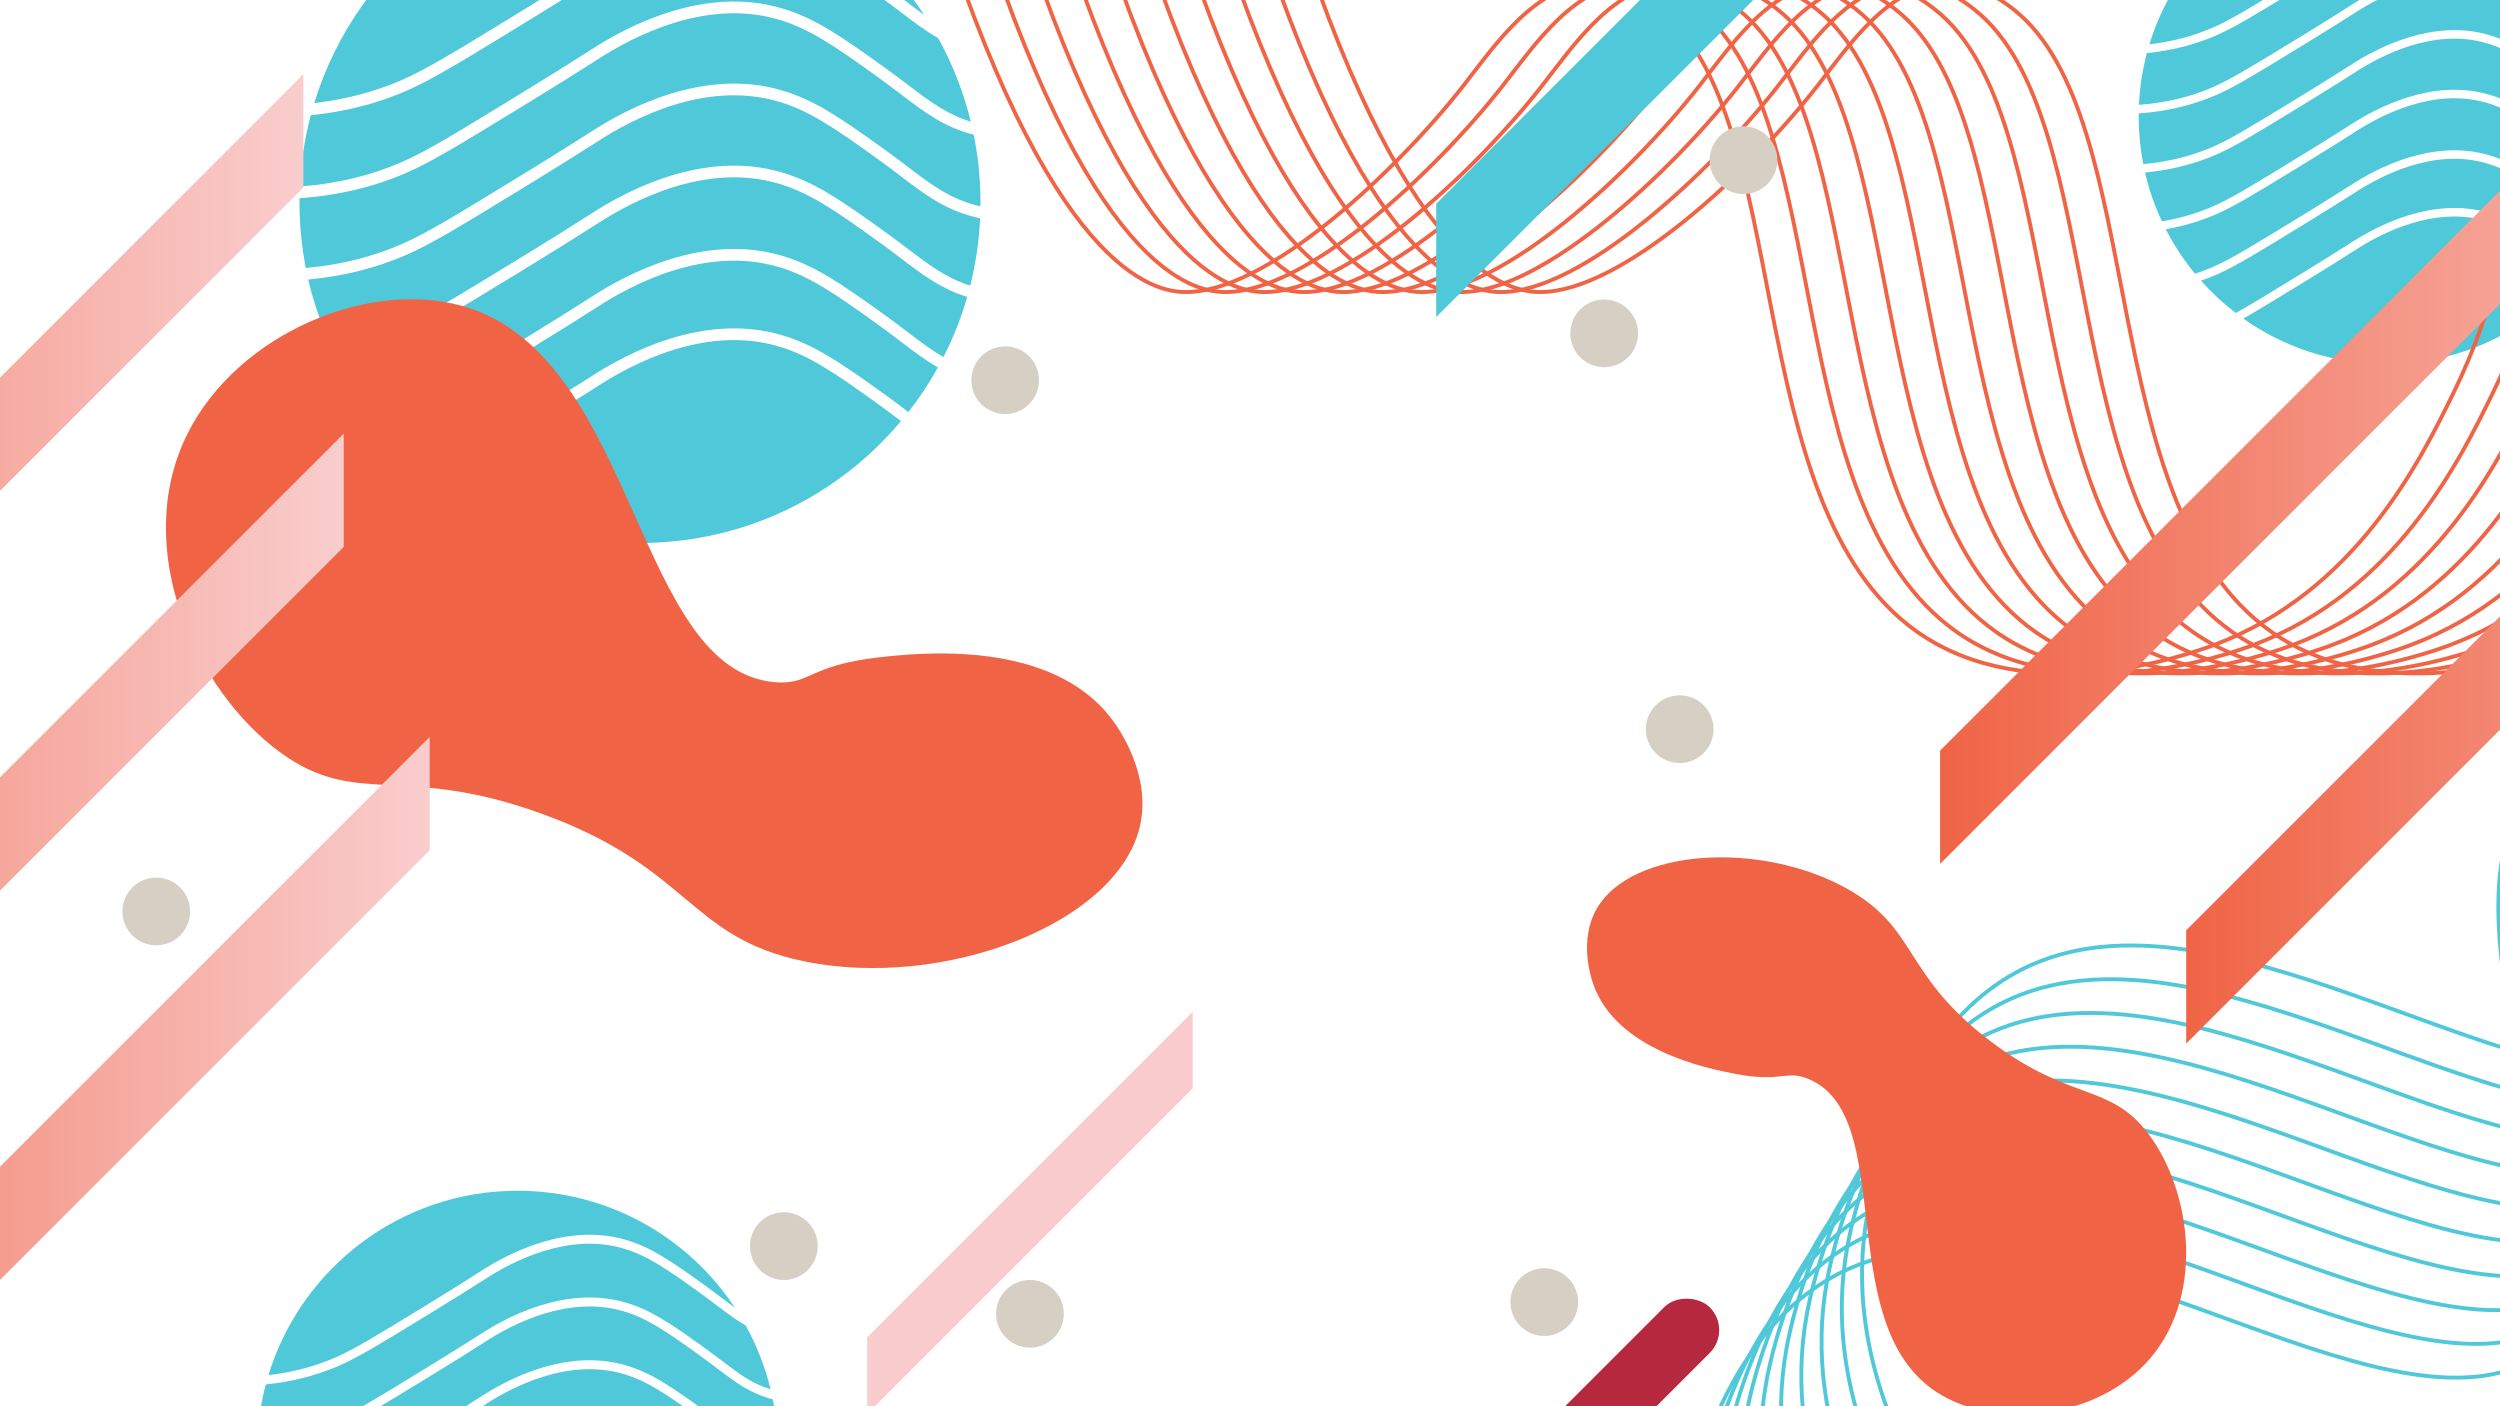 <?xml version="1.0" encoding="UTF-8"?>
<svg id="Capa_1" data-name="Capa 1" xmlns="http://www.w3.org/2000/svg" xmlns:xlink="http://www.w3.org/1999/xlink" viewBox="0 0 1920 1080">
  <defs>
    <style>
      .cls-1 {
        fill: #f9cdcd;
      }

      .cls-2 {
        fill: #d6cfc4;
      }

      .cls-3 {
        fill: #4fc9da;
      }

      .cls-4 {
        fill: url(#Degradado_sin_nombre_8-5);
      }

      .cls-5 {
        fill: #b5283d;
      }

      .cls-6 {
        fill: url(#Degradado_sin_nombre_8-2);
      }

      .cls-7 {
        fill: url(#Degradado_sin_nombre_8-3);
      }

      .cls-8 {
        fill: url(#Degradado_sin_nombre_8-4);
      }

      .cls-9 {
        fill: url(#Degradado_sin_nombre_8);
      }

      .cls-10 {
        stroke: #4fc9da;
      }

      .cls-10, .cls-11 {
        fill: none;
        stroke-miterlimit: 10;
        stroke-width: 3px;
      }

      .cls-11 {
        stroke: #f06445;
      }

      .cls-12 {
        fill: #f06445;
      }
    </style>
    <linearGradient id="Degradado_sin_nombre_8" data-name="Degradado sin nombre 8" x1="-486.98" y1="438.74" x2="233" y2="438.74" gradientUnits="userSpaceOnUse">
      <stop offset="0" stop-color="#f06445"/>
      <stop offset="1" stop-color="#f9cdcd"/>
    </linearGradient>
    <linearGradient id="Degradado_sin_nombre_8-2" data-name="Degradado sin nombre 8" x1="-455.98" y1="714.74" x2="264" y2="714.74" xlink:href="#Degradado_sin_nombre_8"/>
    <linearGradient id="Degradado_sin_nombre_8-3" data-name="Degradado sin nombre 8" x1="-389.98" y1="947.74" x2="330" y2="947.74" xlink:href="#Degradado_sin_nombre_8"/>
    <linearGradient id="Degradado_sin_nombre_8-4" data-name="Degradado sin nombre 8" x1="1490" y1="281.74" x2="2209.98" y2="281.74" xlink:href="#Degradado_sin_nombre_8"/>
    <linearGradient id="Degradado_sin_nombre_8-5" data-name="Degradado sin nombre 8" x1="1679" y1="419.74" x2="2398.98" y2="419.74" xlink:href="#Degradado_sin_nombre_8"/>
  </defs>
  <g>
    <path class="cls-3" d="m392.58,76.35l12.58-7.69c16.07-9.82,32.2-19.9,47.92-29.95,29.63-19.41,88.14-49.49,146.68-32.53,24.91,7.22,44.23,20.07,82.39,47.68,5.52,4,10.5,7.78,15.31,11.44,16.25,12.35,29.43,22.34,48.12,28.15-5.52-22.68-13.99-44.19-24.99-64.12-9.71-5.53-18.59-12.27-28.58-19.86-4.77-3.63-9.7-7.38-15.14-11.31-37.27-26.97-56.07-39.5-79.61-46.32-55.07-15.96-110.9,12.85-139.28,31.44-15.82,10.11-32,20.22-48.12,30.08l-12.57,7.69c-42.29,25.87-65.59,40.12-84.97,48.6-22.6,9.88-47.21,16.15-73.62,18.85-4.65,17.58-7.52,35.89-8.39,54.72,28.33-2.11,54.55-8.39,78.4-18.81,18.82-8.22,41.93-22.36,83.88-48.03Z"/>
    <path class="cls-3" d="m676.86,251.15c-37.27-26.97-56.07-39.5-79.61-46.32-55.07-15.96-110.9,12.85-139.28,31.44-15.82,10.11-32,20.22-48.12,30.08l-12.57,7.69c-42.29,25.87-65.59,40.12-84.97,48.6-5.36,2.34-10.83,4.47-16.41,6.4,11.13,12.53,23.44,23.99,36.76,34.19,15.02-8.4,33.82-19.9,59.93-35.87l12.58-7.69c16.07-9.82,32.2-19.9,47.92-29.95,29.63-19.41,88.14-49.49,146.68-32.53,24.91,7.22,44.23,20.07,82.39,47.68,5.52,4,10.5,7.78,15.31,11.44.06.05.12.09.18.14,8.42-10.77,16.01-22.23,22.69-34.26-9.6-5.51-18.41-12.18-28.31-19.71-4.77-3.63-9.7-7.38-15.14-11.31Z"/>
    <path class="cls-3" d="m597.25,265.82c-55.07-15.96-110.9,12.85-139.28,31.44-15.82,10.11-32,20.22-48.12,30.08l-12.57,7.69c-24.16,14.78-42.12,25.76-56.69,34.05,42.64,30.18,94.7,47.92,150.92,47.92,80.49,0,152.48-36.38,200.45-93.58-4.75-3.61-9.67-7.35-15.09-11.27-37.27-26.97-56.07-39.5-79.61-46.32Z"/>
    <path class="cls-3" d="m392.58,13.35l12.58-7.69c16.07-9.82,32.2-19.9,47.92-29.95,29.63-19.41,88.14-49.49,146.68-32.53,24.91,7.22,44.23,20.07,82.39,47.68,5.52,4,10.5,7.78,15.31,11.44,4.29,3.26,8.36,6.35,12.37,9.25-46.79-70.81-127.09-117.54-218.32-117.54-117.86,0-217.49,77.98-250.16,185.15,24.13-2.79,46.64-8.72,67.36-17.77,18.82-8.22,41.93-22.36,83.88-48.03Z"/>
    <path class="cls-3" d="m676.86,187.15c-37.27-26.97-56.07-39.5-79.61-46.32-55.07-15.96-110.9,12.85-139.28,31.44-15.82,10.11-32,20.22-48.12,30.08l-12.57,7.69c-42.29,25.87-65.59,40.12-84.97,48.6-16.79,7.34-34.7,12.68-53.62,16.06,8.62,16.8,19,32.54,30.9,46.99,6.53-2.15,12.91-4.58,19.12-7.3,18.82-8.22,41.93-22.36,83.88-48.03l12.58-7.69c16.07-9.82,32.2-19.9,47.92-29.95,29.63-19.41,88.14-49.49,146.68-32.53,24.91,7.22,44.23,20.07,82.39,47.68,5.52,4,10.5,7.78,15.31,11.44,9.52,7.24,17.99,13.66,27.12,18.91,7.48-14.65,13.61-30.1,18.24-46.19-20.08-6.23-33.84-16.66-50.81-29.56-4.77-3.63-9.7-7.38-15.14-11.31Z"/>
    <path class="cls-3" d="m676.86,61.15c-37.27-26.97-56.07-39.5-79.61-46.32-55.07-15.96-110.9,12.85-139.28,31.44-15.82,10.11-32,20.22-48.12,30.08l-12.57,7.69c-42.29,25.87-65.59,40.12-84.97,48.6-25.05,10.95-52.56,17.49-82.26,19.61-.01,1.09-.04,2.18-.04,3.27,0,17.21,1.68,34.03,4.85,50.31,26.59-2.43,51.28-8.57,73.84-18.43,18.82-8.22,41.93-22.36,83.88-48.03l12.58-7.69c16.07-9.82,32.2-19.9,47.92-29.95,29.63-19.41,88.14-49.49,146.68-32.53,24.91,7.22,44.23,20.07,82.39,47.68,5.52,4,10.5,7.78,15.31,11.44,17.94,13.64,32.11,24.41,54.13,29.84.46.11.92.22,1.39.32.01-.98.04-1.97.04-2.95,0-17.83-1.79-35.24-5.19-52.06-22.88-5.98-37.47-17.04-55.81-30.98-4.77-3.63-9.7-7.38-15.14-11.31Z"/>
    <path class="cls-3" d="m692,135.46c-4.77-3.63-9.7-7.38-15.14-11.31-37.27-26.97-56.07-39.5-79.61-46.32-55.07-15.96-110.9,12.85-139.28,31.44-15.82,10.11-32,20.22-48.12,30.08l-12.57,7.69c-42.29,25.87-65.59,40.12-84.97,48.6-23.16,10.12-48.42,16.48-75.58,19.06,4.16,17.98,10.19,35.25,17.85,51.6,19.17-3.22,37.24-8.52,54.12-15.9,18.82-8.22,41.93-22.36,83.88-48.03l12.58-7.69c16.07-9.82,32.2-19.9,47.92-29.95,29.63-19.41,88.14-49.49,146.68-32.53,24.91,7.22,44.23,20.07,82.39,47.68,5.52,4,10.5,7.78,15.31,11.44,16.13,12.26,29.23,22.19,47.7,28.02,4.18-16.65,6.76-33.94,7.57-51.68-1.1-.24-2.2-.49-3.29-.76-23.83-5.87-38.65-17.14-57.42-31.41Z"/>
  </g>
  <g>
    <path class="cls-3" d="m321.84,1053.97l9.62-5.88c12.29-7.51,24.62-15.22,36.65-22.91,22.66-14.85,67.41-37.85,112.18-24.88,19.05,5.52,33.83,15.35,63.01,36.46,4.22,3.06,8.03,5.95,11.71,8.75,12.43,9.45,22.51,17.09,36.81,21.53-4.22-17.34-10.7-33.8-19.11-49.04-7.42-4.23-14.22-9.38-21.86-15.19-3.65-2.77-7.42-5.64-11.58-8.65-28.51-20.63-42.88-30.21-60.89-35.43-42.12-12.2-84.82,9.83-106.52,24.05-12.1,7.73-24.47,15.47-36.8,23l-9.62,5.88c-32.35,19.79-50.16,30.69-64.99,37.17-17.28,7.55-36.11,12.35-56.3,14.42-3.56,13.45-5.75,27.45-6.42,41.85,21.67-1.62,41.72-6.42,59.96-14.39,14.39-6.29,32.07-17.1,64.15-36.73Z"/>
    <path class="cls-3" d="m321.84,1005.78l9.62-5.88c12.29-7.51,24.62-15.22,36.65-22.91,22.66-14.85,67.41-37.85,112.18-24.88,19.05,5.52,33.83,15.35,63.01,36.46,4.22,3.06,8.03,5.95,11.71,8.75,3.28,2.49,6.39,4.86,9.46,7.07-35.79-54.16-97.2-89.89-166.97-89.89-90.14,0-166.34,59.64-191.33,141.6,18.46-2.13,35.67-6.67,51.52-13.59,14.39-6.29,32.07-17.1,64.15-36.73Z"/>
    <path class="cls-3" d="m539.27,1042.34c-28.51-20.63-42.88-30.21-60.89-35.43-42.12-12.2-84.82,9.83-106.52,24.05-12.1,7.73-24.47,15.47-36.8,23l-9.62,5.88c-32.35,19.79-50.16,30.69-64.99,37.17-19.16,8.37-40.2,13.38-62.91,15-.01.83-.03,1.66-.03,2.5,0,13.16,1.29,26.02,3.71,38.48,20.34-1.86,39.22-6.56,56.48-14.1,14.39-6.29,32.07-17.1,64.15-36.73l9.62-5.88c12.29-7.51,24.62-15.22,36.65-22.91,22.66-14.85,67.41-37.85,112.18-24.88,19.05,5.52,33.83,15.35,63.01,36.46,4.22,3.06,8.03,5.95,11.71,8.75,13.72,10.43,24.56,18.67,41.4,22.82.35.09.71.16,1.06.25,0-.75.03-1.5.03-2.26,0-13.63-1.37-26.95-3.97-39.82-17.5-4.57-28.66-13.03-42.68-23.7-3.65-2.77-7.42-5.64-11.58-8.65Z"/>
    <path class="cls-3" d="m550.85,1099.17c-3.65-2.77-7.42-5.64-11.58-8.65-28.51-20.63-42.88-30.21-60.89-35.43-42.12-12.2-84.82,9.83-106.52,24.05-12.1,7.73-24.47,15.47-36.8,23l-9.62,5.88c-32.35,19.79-50.16,30.69-64.99,37.17-17.71,7.74-37.04,12.6-57.8,14.57,3.18,13.75,7.79,26.96,13.65,39.46,14.66-2.46,28.48-6.52,41.39-12.16,14.39-6.29,32.07-17.1,64.15-36.73l9.62-5.88c12.29-7.51,24.62-15.22,36.65-22.91,22.66-14.85,67.41-37.85,112.18-24.88,19.05,5.52,33.83,15.35,63.01,36.46,4.22,3.06,8.03,5.95,11.71,8.75,12.33,9.38,22.35,16.97,36.48,21.43,3.19-12.74,5.17-25.95,5.79-39.53-.84-.18-1.68-.37-2.51-.58-18.22-4.49-29.56-13.11-43.92-24.03Z"/>
  </g>
  <g>
    <path class="cls-3" d="m1760.62,31.99l9.14-5.59c11.68-7.14,23.39-14.46,34.82-21.76,21.53-14.1,64.04-35.96,106.57-23.64,18.1,5.24,32.14,14.58,59.86,34.64,4.01,2.9,7.63,5.65,11.12,8.31,11.81,8.98,21.38,16.23,34.97,20.45-4.01-16.48-10.16-32.11-18.16-46.59-7.05-4.02-13.51-8.91-20.77-14.43-3.47-2.63-7.05-5.36-11-8.22-27.08-19.59-40.74-28.7-57.85-33.66-40.01-11.59-80.58,9.34-101.2,22.84-11.5,7.35-23.25,14.69-34.96,21.85l-9.14,5.59c-30.73,18.8-47.65,29.15-61.74,35.31-16.42,7.17-34.3,11.74-53.49,13.69-3.38,12.77-5.46,26.07-6.1,39.75,20.59-1.54,39.64-6.1,56.96-13.67,13.67-5.98,30.46-16.25,60.94-34.89Z"/>
    <path class="cls-3" d="m1967.18,158.99c-27.08-19.59-40.74-28.7-57.85-33.66-40.01-11.59-80.58,9.34-101.2,22.84-11.5,7.35-23.25,14.69-34.96,21.85l-9.14,5.59c-30.73,18.8-47.65,29.15-61.74,35.31-3.89,1.7-7.87,3.24-11.92,4.65,8.08,9.11,17.03,17.43,26.71,24.84,10.91-6.1,24.58-14.46,43.54-26.06l9.14-5.59c11.68-7.14,23.39-14.46,34.82-21.76,21.53-14.1,64.04-35.96,106.57-23.64,18.1,5.24,32.14,14.58,59.86,34.64,4.01,2.9,7.63,5.65,11.12,8.31.04.03.09.07.13.1,6.12-7.83,11.63-16.15,16.48-24.89-6.98-4-13.38-8.85-20.57-14.32-3.47-2.63-7.05-5.36-11-8.22Z"/>
    <path class="cls-3" d="m1909.33,169.66c-40.01-11.59-80.58,9.34-101.2,22.84-11.5,7.35-23.25,14.69-34.96,21.85l-9.14,5.59c-17.55,10.74-30.6,18.72-41.19,24.74,30.98,21.93,68.81,34.82,109.65,34.82,58.49,0,110.79-26.43,145.64-67.99-3.45-2.63-7.03-5.34-10.96-8.19-27.08-19.59-40.74-28.7-57.85-33.66Z"/>
    <path class="cls-3" d="m1760.62-13.78l9.14-5.59c11.68-7.14,23.39-14.46,34.82-21.76,21.53-14.1,64.04-35.96,106.57-23.64,18.1,5.24,32.14,14.58,59.86,34.64,4.01,2.9,7.63,5.65,11.12,8.31,3.11,2.37,6.07,4.61,8.99,6.72-34-51.45-92.34-85.4-158.62-85.4-85.63,0-158.03,56.66-181.76,134.52,17.53-2.02,33.89-6.33,48.94-12.91,13.67-5.98,30.46-16.25,60.94-34.89Z"/>
    <path class="cls-3" d="m1967.18,112.49c-27.08-19.59-40.74-28.7-57.85-33.66-40.01-11.59-80.58,9.34-101.2,22.84-11.5,7.35-23.25,14.69-34.96,21.85l-9.14,5.59c-30.73,18.8-47.65,29.15-61.74,35.31-12.2,5.33-25.21,9.21-38.96,11.67,6.26,12.21,13.8,23.65,22.45,34.14,4.74-1.56,9.38-3.33,13.89-5.3,13.67-5.98,30.46-16.25,60.94-34.89l9.14-5.59c11.68-7.14,23.39-14.46,34.82-21.76,21.53-14.1,64.04-35.96,106.57-23.64,18.1,5.24,32.14,14.58,59.86,34.64,4.01,2.9,7.63,5.65,11.12,8.31,6.92,5.26,13.07,9.92,19.7,13.74,5.43-10.65,9.89-21.87,13.25-33.56-14.59-4.52-24.59-12.1-36.91-21.47-3.47-2.63-7.05-5.36-11-8.22Z"/>
    <path class="cls-3" d="m1967.18,20.94c-27.08-19.59-40.74-28.7-57.85-33.66-40.01-11.59-80.58,9.34-101.2,22.84-11.5,7.35-23.25,14.69-34.96,21.85l-9.14,5.59c-30.73,18.8-47.65,29.15-61.74,35.31-18.2,7.95-38.19,12.71-59.77,14.25,0,.79-.03,1.58-.03,2.37,0,12.5,1.22,24.72,3.53,36.55,19.32-1.76,37.26-6.23,53.65-13.39,13.67-5.98,30.46-16.25,60.94-34.89l9.14-5.59c11.68-7.14,23.39-14.46,34.82-21.76,21.53-14.1,64.04-35.96,106.57-23.64,18.1,5.24,32.14,14.58,59.86,34.64,4.01,2.9,7.63,5.65,11.12,8.31,13.04,9.91,23.33,17.74,39.33,21.68.33.08.67.16,1.01.23,0-.72.03-1.43.03-2.15,0-12.95-1.3-25.6-3.77-37.83-16.62-4.34-27.23-12.38-40.55-22.51-3.47-2.63-7.05-5.36-11-8.22Z"/>
    <path class="cls-3" d="m1978.18,74.94c-3.47-2.63-7.05-5.36-11-8.22-27.08-19.59-40.74-28.7-57.85-33.66-40.01-11.59-80.58,9.34-101.2,22.84-11.5,7.35-23.25,14.69-34.96,21.85l-9.14,5.59c-30.73,18.8-47.65,29.15-61.74,35.31-16.83,7.35-35.18,11.97-54.91,13.85,3.02,13.07,7.4,25.61,12.97,37.49,13.93-2.34,27.06-6.19,39.32-11.55,13.67-5.98,30.46-16.25,60.94-34.89l9.14-5.59c11.68-7.14,23.39-14.46,34.82-21.76,21.53-14.1,64.04-35.96,106.57-23.64,18.1,5.24,32.14,14.58,59.86,34.64,4.01,2.9,7.63,5.65,11.12,8.31,11.72,8.91,21.24,16.12,34.66,20.36,3.03-12.1,4.91-24.66,5.5-37.55-.8-.17-1.6-.36-2.39-.55-17.31-4.27-28.08-12.46-41.72-22.82Z"/>
  </g>
  <g>
    <path class="cls-11" d="m715-84.2c90.38,295.07,172.34,308.36,195.5,308.5,62.4.38,161.11-91.76,213-158,24.46-31.23,56.1-79.14,101-79,24.64.08,43.12,14.6,50,20,105.1,82.56,59.91,380.86,198,478,85.92,60.44,207.06,17.88,228,10,109.22-41.1,158.54-141.95,184-194,31.72-64.85,42.13-124.13,46-162"/>
    <path class="cls-11" d="m745.22-84.2c90.38,295.07,172.34,308.36,195.5,308.5,62.4.38,161.11-91.76,213-158,24.46-31.23,56.1-79.14,101-79,24.64.08,43.12,14.6,50,20,105.1,82.56,59.91,380.86,198,478,85.92,60.44,207.06,17.88,228,10,109.22-41.1,158.54-141.95,184-194,31.72-64.85,42.13-124.13,46-162"/>
    <path class="cls-11" d="m775.44-84.2c90.38,295.07,172.34,308.36,195.5,308.5,62.4.38,161.11-91.76,213-158,24.46-31.23,56.1-79.14,101-79,24.64.08,43.12,14.6,50,20,105.1,82.56,59.91,380.86,198,478,85.92,60.44,207.06,17.88,228,10,109.22-41.1,158.54-141.95,184-194,31.72-64.85,42.13-124.13,46-162"/>
    <path class="cls-11" d="m805.67-84.2c90.38,295.07,172.34,308.36,195.5,308.5,62.4.38,161.11-91.76,213-158,24.46-31.23,56.1-79.14,101-79,24.64.08,43.12,14.6,50,20,105.1,82.56,59.91,380.86,198,478,85.92,60.44,207.06,17.88,228,10,109.22-41.1,158.54-141.95,184-194,31.72-64.85,42.13-124.13,46-162"/>
    <path class="cls-11" d="m835.89-84.2c90.38,295.07,172.34,308.36,195.5,308.5,62.4.38,161.11-91.76,213-158,24.46-31.23,56.1-79.14,101-79,24.64.08,43.12,14.6,50,20,105.1,82.56,59.91,380.86,198,478,85.92,60.44,207.06,17.88,228,10,109.22-41.1,158.54-141.95,184-194,31.72-64.85,42.13-124.13,46-162"/>
    <path class="cls-11" d="m866.11-84.2c90.38,295.07,172.34,308.36,195.5,308.5,62.4.38,161.11-91.76,213-158,24.46-31.23,56.1-79.14,101-79,24.64.08,43.12,14.6,50,20,105.1,82.56,59.91,380.86,198,478,85.92,60.44,207.06,17.88,228,10,109.22-41.1,158.54-141.95,184-194,31.72-64.85,42.13-124.13,46-162"/>
    <path class="cls-11" d="m896.33-84.2c90.38,295.07,172.34,308.36,195.5,308.5,62.4.38,161.11-91.76,213-158,24.46-31.23,56.1-79.14,101-79,24.64.08,43.12,14.6,50,20,105.1,82.56,59.91,380.86,198,478,85.92,60.44,207.06,17.88,228,10,109.22-41.1,158.54-141.95,184-194,31.72-64.85,42.13-124.13,46-162"/>
    <path class="cls-11" d="m926.56-84.2c90.38,295.07,172.34,308.36,195.5,308.5,62.4.38,161.11-91.76,213-158,24.46-31.23,56.1-79.14,101-79,24.64.08,43.12,14.6,50,20,105.1,82.56,59.91,380.86,198,478,85.92,60.44,207.06,17.88,228,10,109.22-41.1,158.54-141.95,184-194,31.72-64.85,42.13-124.13,46-162"/>
    <path class="cls-11" d="m956.78-84.2c90.38,295.07,172.34,308.36,195.5,308.5,62.4.38,161.11-91.76,213-158,24.46-31.23,56.1-79.14,101-79,24.64.08,43.12,14.6,50,20,105.1,82.56,59.91,380.86,198,478,85.92,60.44,207.06,17.88,228,10,109.22-41.1,158.54-141.95,184-194,31.72-64.85,42.13-124.13,46-162"/>
    <path class="cls-11" d="m987-84.2c90.38,295.07,172.34,308.36,195.5,308.5,62.4.38,161.11-91.76,213-158,24.46-31.23,56.1-79.14,101-79,24.64.08,43.12,14.6,50,20,105.1,82.56,59.91,380.86,198,478,85.92,60.44,207.06,17.88,228,10,109.22-41.1,158.54-141.95,184-194,31.72-64.85,42.13-124.13,46-162"/>
  </g>
  <g>
    <path class="cls-10" d="m2438.16,384.32c-299.54-74.25-353.08-10.8-365.12,8.99-32.42,53.31-4.17,185.36,25.95,263.93,14.2,37.04,39.02,88.82,15.8,127.25-12.74,21.09-34.7,29.47-42.87,32.59-124.86,47.67-357.43-144.51-511.77-76.05-96.02,42.59-121.83,168.38-125.84,190.39-20.93,114.8,40.2,208.98,71.74,257.58,39.3,60.55,84.78,99.97,115.27,122.77"/>
    <path class="cls-10" d="m2422.62,410.24c-299.54-74.25-353.08-10.8-365.12,8.99-32.42,53.31-4.17,185.36,25.95,263.93,14.2,37.04,39.02,88.82,15.8,127.25-12.74,21.09-34.7,29.47-42.87,32.59-124.86,47.67-357.43-144.51-511.77-76.05-96.02,42.59-121.83,168.38-125.84,190.39-20.93,114.8,40.2,208.98,71.74,257.58,39.3,60.55,84.78,99.97,115.27,122.77"/>
    <path class="cls-10" d="m2407.07,436.16c-299.54-74.25-353.08-10.8-365.12,8.99-32.42,53.31-4.17,185.36,25.95,263.93,14.2,37.04,39.02,88.82,15.8,127.25-12.74,21.09-34.7,29.47-42.87,32.59-124.86,47.67-357.43-144.51-511.77-76.05-96.02,42.59-121.83,168.38-125.84,190.39-20.93,114.8,40.2,208.98,71.74,257.58,39.3,60.55,84.78,99.97,115.27,122.77"/>
    <path class="cls-10" d="m2391.53,462.08c-299.54-74.25-353.08-10.8-365.12,8.99-32.42,53.31-4.17,185.36,25.95,263.93,14.2,37.04,39.02,88.82,15.8,127.25-12.74,21.09-34.7,29.47-42.87,32.59-124.86,47.67-357.43-144.51-511.77-76.05-96.02,42.59-121.83,168.38-125.84,190.39-20.93,114.8,40.2,208.98,71.74,257.58,39.3,60.55,84.78,99.97,115.27,122.77"/>
    <path class="cls-10" d="m2375.98,488c-299.54-74.25-353.08-10.8-365.12,8.99-32.42,53.31-4.17,185.36,25.95,263.93,14.2,37.04,39.02,88.82,15.8,127.25-12.74,21.09-34.7,29.47-42.87,32.59-124.86,47.67-357.43-144.51-511.77-76.05-96.02,42.59-121.83,168.38-125.84,190.39-20.93,114.8,40.2,208.98,71.74,257.58,39.3,60.55,84.78,99.97,115.27,122.77"/>
    <path class="cls-10" d="m2360.44,513.92c-299.54-74.25-353.08-10.8-365.12,8.99-32.42,53.31-4.17,185.36,25.95,263.93,14.2,37.04,39.02,88.82,15.8,127.25-12.74,21.09-34.7,29.47-42.87,32.59-124.86,47.67-357.43-144.51-511.77-76.05-96.02,42.59-121.83,168.38-125.84,190.39-20.93,114.8,40.2,208.98,71.74,257.58,39.3,60.55,84.78,99.97,115.27,122.77"/>
    <path class="cls-10" d="m2344.9,539.83c-299.54-74.25-353.08-10.8-365.12,8.99-32.42,53.31-4.17,185.36,25.95,263.93,14.2,37.04,39.02,88.82,15.8,127.25-12.74,21.09-34.7,29.47-42.87,32.59-124.86,47.67-357.43-144.51-511.77-76.05-96.02,42.59-121.83,168.38-125.84,190.39-20.93,114.8,40.2,208.98,71.74,257.58,39.3,60.55,84.78,99.97,115.27,122.77"/>
    <path class="cls-10" d="m2329.35,565.75c-299.54-74.25-353.08-10.8-365.12,8.99-32.42,53.31-4.17,185.36,25.95,263.93,14.2,37.04,39.02,88.82,15.8,127.25-12.74,21.09-34.7,29.47-42.87,32.59-124.86,47.67-357.43-144.51-511.77-76.05-96.02,42.59-121.83,168.38-125.84,190.39-20.93,114.8,40.2,208.98,71.74,257.58,39.3,60.55,84.78,99.97,115.27,122.77"/>
    <path class="cls-10" d="m2313.81,591.67c-299.54-74.25-353.08-10.8-365.12,8.99-32.42,53.31-4.17,185.36,25.95,263.93,14.2,37.04,39.02,88.82,15.8,127.25-12.74,21.09-34.7,29.47-42.87,32.59-124.86,47.67-357.43-144.51-511.77-76.05-96.02,42.59-121.83,168.38-125.84,190.39-20.93,114.8,40.2,208.98,71.74,257.58,39.3,60.55,84.78,99.97,115.27,122.77"/>
    <path class="cls-10" d="m2298.26,617.59c-299.54-74.25-353.08-10.8-365.12,8.99-32.42,53.31-4.17,185.36,25.95,263.93,14.2,37.04,39.02,88.82,15.8,127.25-12.74,21.09-34.7,29.47-42.87,32.59-124.86,47.67-357.43-144.51-511.77-76.05-96.02,42.59-121.83,168.38-125.84,190.39-20.93,114.8,40.2,208.98,71.74,257.58,39.3,60.55,84.78,99.97,115.27,122.77"/>
  </g>
  <path class="cls-12" d="m1226.5,697.5c26.89-45.93,125.76-51.92,192-15,54.99,30.64,42.29,65.66,110,117,62.54,47.42,92.12,31.76,122,72,33.15,44.64,43.61,127.01-3,176-41.92,44.06-120.29,50.9-164,19-75.48-55.09-26.46-210.28-95-238-17.38-7.03-19.53,3.36-57-4-20.02-3.93-90.31-17.73-108-69-1.88-5.44-11.02-34.06,3-58Z"/>
  <path class="cls-12" d="m875.5,634.42c-17.19,74.97-150.91,126.04-258.23,103.81-89.08-18.44-86.74-72.22-202.33-113.69-106.76-38.3-140.77-3.91-199.39-46.45-65.03-47.19-115.12-156.24-72.07-243.96,38.72-78.9,143.82-122.27,217.89-97.21,127.92,43.28,127.53,278.48,234.03,287.02,27.01,2.17,25.47-13.08,80.32-19.17,29.3-3.25,132.19-14.66,178.78,48.37,4.94,6.69,29.94,42.2,20.98,81.27Z"/>
  <polygon class="cls-9" points="233 57 -486.98 776.98 -443.48 820.48 233 144 233 57"/>
  <polygon class="cls-6" points="264 333 -455.98 1052.98 -412.48 1096.48 264 420 264 333"/>
  <polygon class="cls-7" points="330 566 -389.98 1285.98 -346.48 1329.48 330 653 330 566"/>
  <polygon class="cls-3" points="1103 243.48 1822.98 -476.5 1779.48 -520 1103 156.48 1103 243.48"/>
  <polygon class="cls-8" points="1490 663.48 2209.98 -56.5 2166.48 -100 1490 576.48 1490 663.48"/>
  <polygon class="cls-4" points="1679 801.48 2398.98 81.5 2355.48 38 1679 714.48 1679 801.48"/>
  <polygon class="cls-1" points="916 777.01 666 1027.01 666 1085.95 916 835.95 916 777.01"/>
  <circle class="cls-2" cx="120" cy="700" r="26"/>
  <circle class="cls-2" cx="772" cy="292" r="26"/>
  <circle class="cls-2" cx="1232" cy="256" r="26"/>
  <circle class="cls-2" cx="1290" cy="560" r="26"/>
  <circle class="cls-2" cx="1186" cy="1000" r="26"/>
  <circle class="cls-2" cx="791" cy="1009" r="26"/>
  <circle class="cls-2" cx="602" cy="957" r="26"/>
  <circle class="cls-2" cx="1339" cy="123" r="26"/>
  <rect class="cls-5" x="1180.78" y="1033.99" width="155" height="49.59" rx="24.79" ry="24.79" transform="translate(-380.13 1199.85) rotate(-45)"/>
</svg>